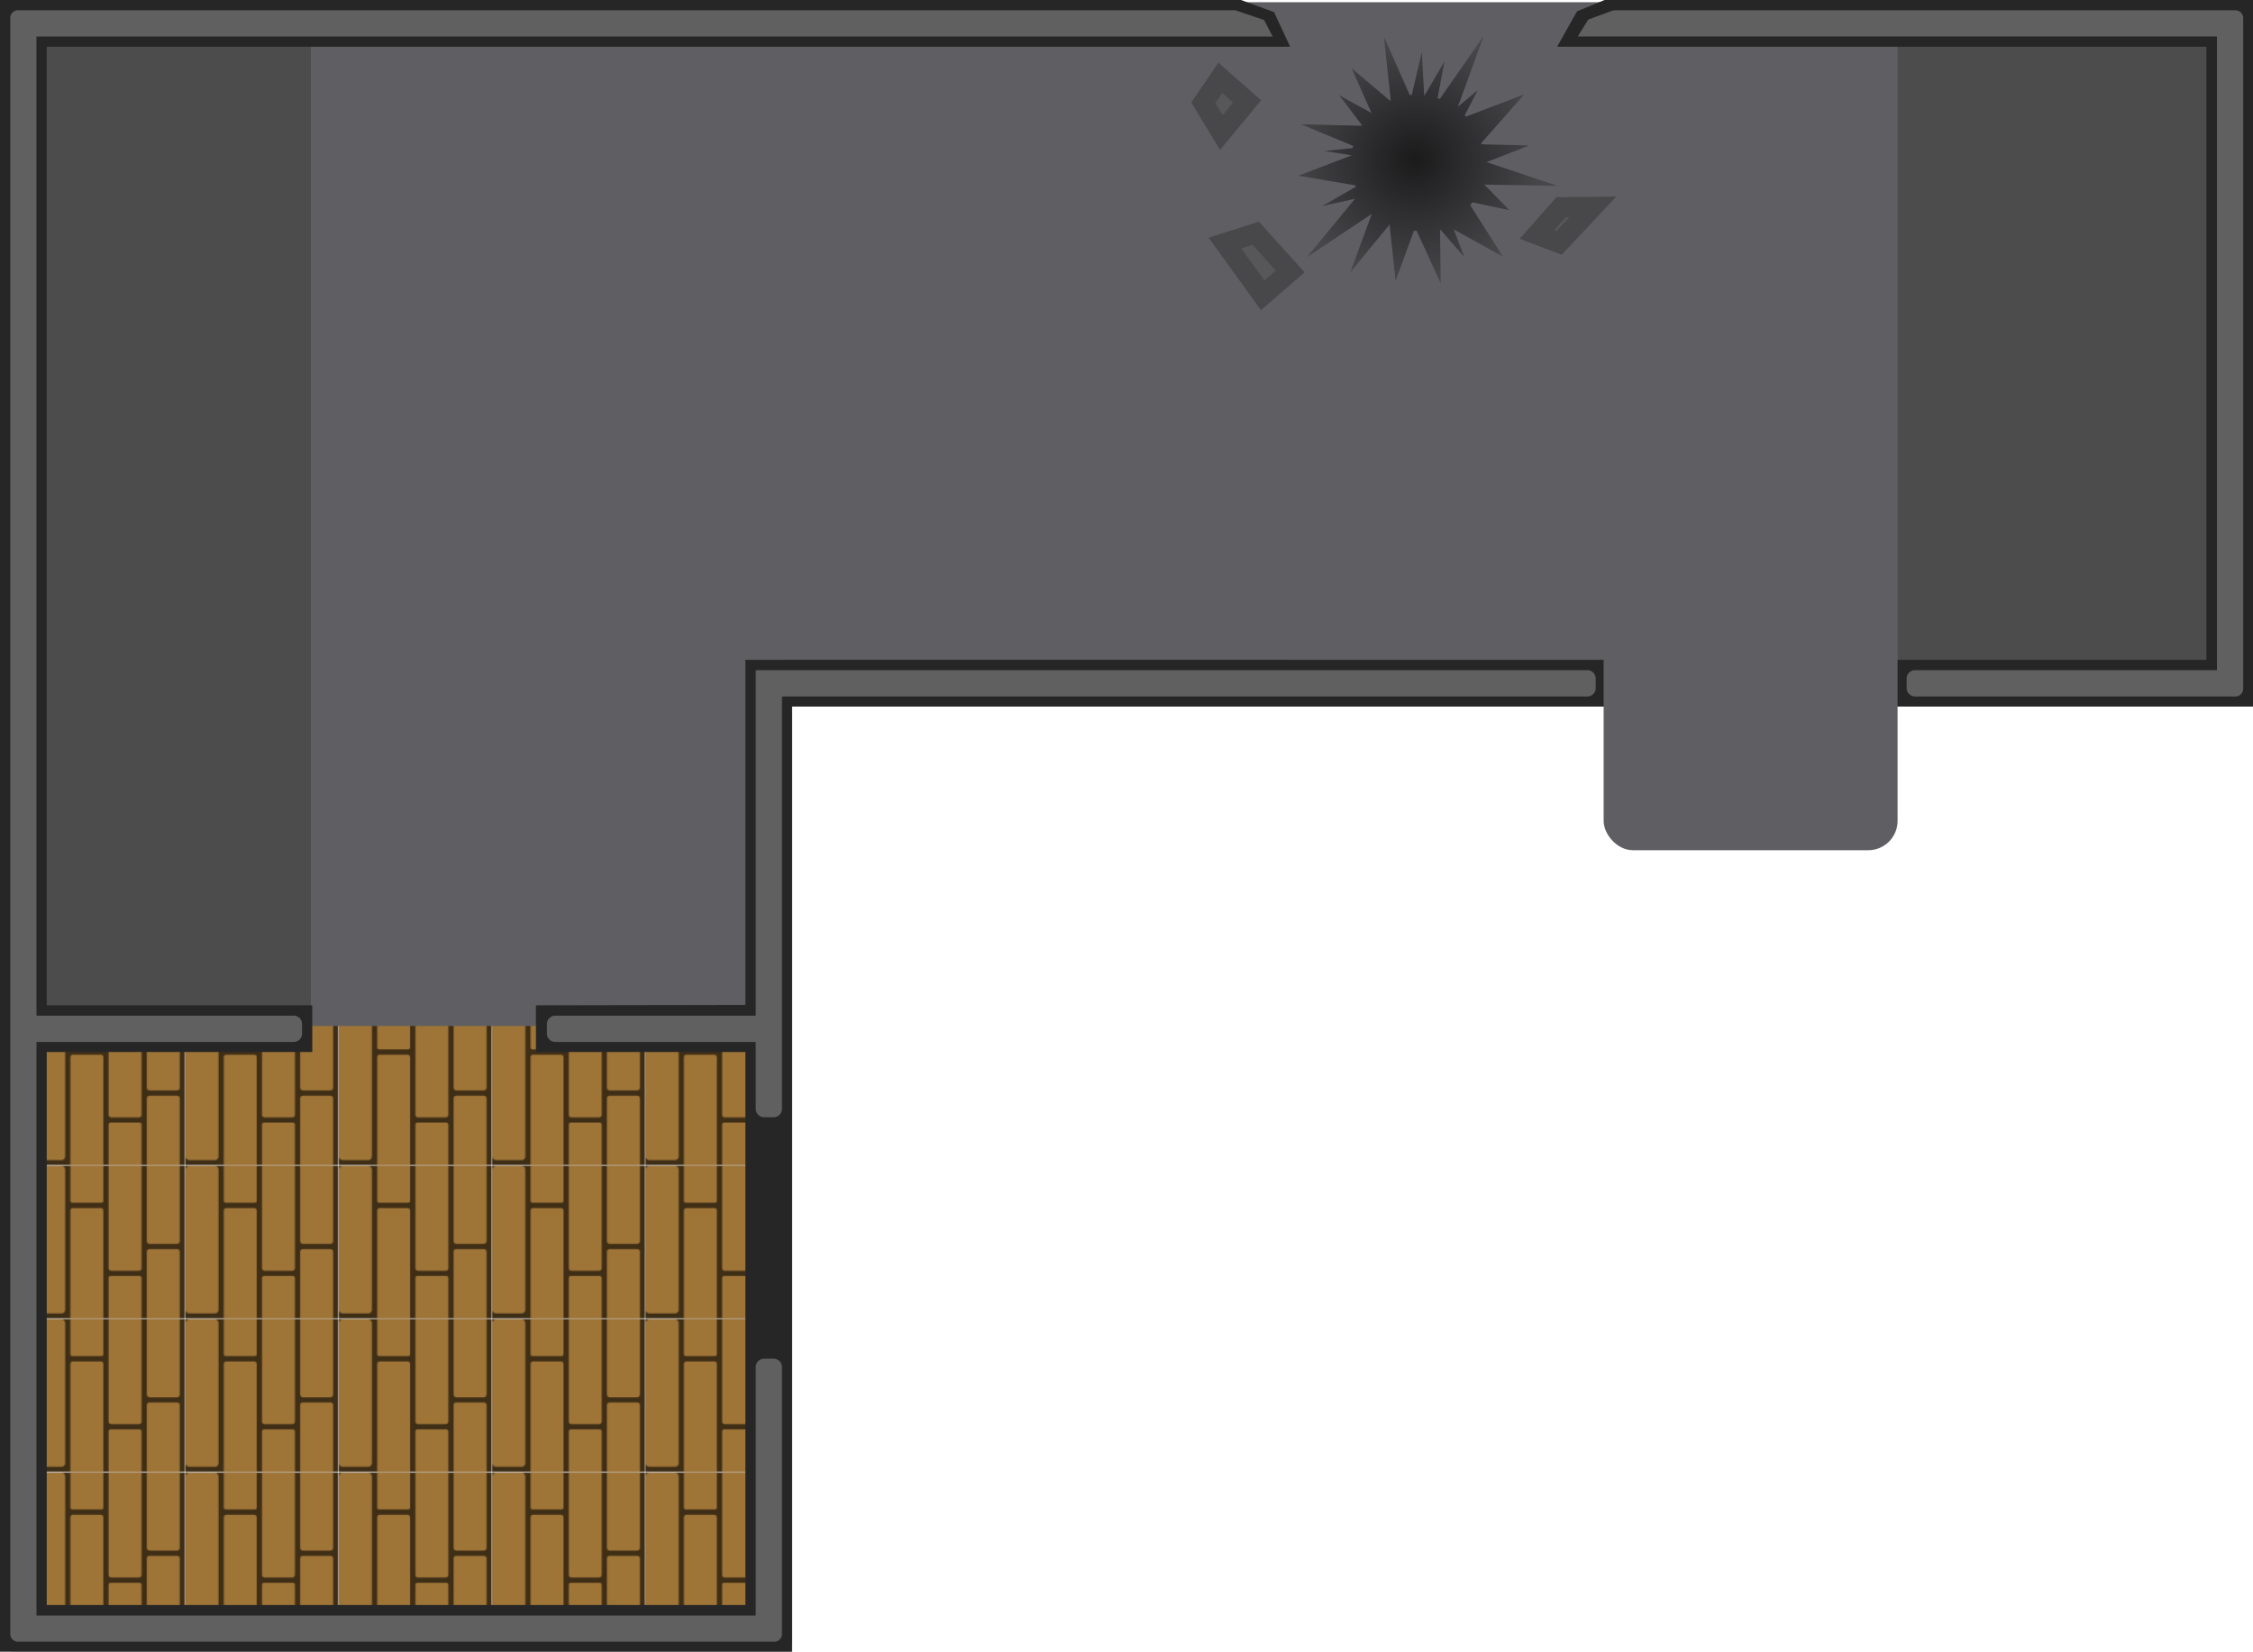 <?xml version="1.0" encoding="UTF-8" standalone="no"?>
<!-- Created with Inkscape (http://www.inkscape.org/) -->

<svg
   width="2027.256"
   height="1486.186"
   viewBox="0 0 2027.256 1486.186"
   version="1.1"
   id="SVGRoot"
   xml:space="preserve"
   sodipodi:docname="refinery_floor.svg"
   inkscape:version="1.3 (0e150ed6c4, 2023-07-21)"
   inkscape:export-filename="refinery_floor.png"
   inkscape:export-xdpi="96"
   inkscape:export-ydpi="96"
   xmlns:inkscape="http://www.inkscape.org/namespaces/inkscape"
   xmlns:sodipodi="http://sodipodi.sourceforge.net/DTD/sodipodi-0.dtd"
   xmlns:xlink="http://www.w3.org/1999/xlink"
   xmlns="http://www.w3.org/2000/svg"
   xmlns:svg="http://www.w3.org/2000/svg"><sodipodi:namedview
     id="namedview1"
     pagecolor="#ffffff"
     bordercolor="#000000"
     borderopacity="0.25"
     inkscape:showpageshadow="2"
     inkscape:pageopacity="0.0"
     inkscape:pagecheckerboard="0"
     inkscape:deskcolor="#d1d1d1"
     inkscape:zoom="1"
     inkscape:cx="352.49999"
     inkscape:cy="1090"
     inkscape:window-width="1440"
     inkscape:window-height="829"
     inkscape:window-x="0"
     inkscape:window-y="0"
     inkscape:window-maximized="1"
     inkscape:current-layer="SVGRoot" /><defs
     id="defs25399"><pattern
       inkscape:collect="always"
       xlink:href="#pattern29"
       preserveAspectRatio="xMidYMid"
       id="pattern30"
       patternTransform="translate(28.986,1325.059)"
       x="0"
       y="0" /><inkscape:path-effect
       effect="fillet_chamfer"
       id="path-effect14"
       is_visible="true"
       lpeversion="1"
       nodesatellites_param="F,0,0,1,0,0,0,1 @ F,0,0,1,0,0,0,1 @ F,0,0,1,0,0,0,1 @ F,0,0,1,0,0,0,1 @ F,0,0,1,0,0,0,1 @ F,0,0,1,0,0,0,1 @ F,0,0,1,0,2,0,1 @ F,0,0,1,0,2,0,1 @ F,0,0,1,0,0,0,1 @ F,0,0,1,0,0,0,1 @ F,0,0,1,0,0,0,1 @ F,0,0,1,0,2,0,1 @ F,0,0,1,0,2,0,1 @ F,0,0,1,0,0,0,1 @ F,0,0,1,0,0,0,1 @ F,0,0,1,0,0,0,1 @ F,0,0,1,0,0,0,1 @ F,0,0,1,0,0,0,1 | F,0,0,1,0,0,0,1 @ F,0,0,1,0,0,0,1 @ F,0,0,1,0,0,0,1 @ F,0,1,1,0,0,0,1 @ F,0,1,1,0,0,0,1 @ F,0,1,1,0,2,0,1 @ F,0,1,1,0,2,0,1 @ F,0,1,1,0,0,0,1 @ F,0,1,1,0,0,0,1 @ F,0,0,1,0,0,0,1 @ F,0,0,1,0,0,0,1 | F,0,0,1,0,0,0,1 @ F,0,0,1,0,0,0,1 @ F,0,0,1,0,2,0,1 @ F,0,0,1,0,2,0,1 @ F,0,0,1,0,0,0,1 @ F,0,0,1,0,2,0,1 @ F,0,0,1,0,2,0,1 @ F,0,0,1,0,0,0,1 @ F,0,1,1,0,2,0,1 @ F,0,1,1,0,2,0,1"
       radius="2"
       unit="px"
       method="auto"
       mode="F"
       chamfer_steps="1"
       flexible="false"
       use_knot_distance="true"
       apply_no_radius="true"
       apply_with_radius="true"
       only_selected="true"
       hide_knots="false" /><pattern
       xlink:href="#pattern286"
       preserveAspectRatio="xMidYMid"
       id="pattern5"
       patternTransform="translate(-3.509,1385.858)" /><pattern
       xlink:href="#pattern285"
       preserveAspectRatio="xMidYMid"
       id="pattern286"
       patternTransform="translate(55.487,1385.335)" /><pattern
       patternUnits="userSpaceOnUse"
       width="137.032"
       height="138.003"
       patternTransform="translate(55.487,1385.636)"
       preserveAspectRatio="xMidYMid"
       id="pattern285"><g
         id="g30273-44-1-8"
         transform="matrix(1.01,0,0,1.06,594.383,-887.4)"
         style="display:inline;fill:#4d4d4d"><rect
           style="fill:#3f2e16;fill-opacity:1;stroke-width:3.876;paint-order:markers stroke fill"
           id="rect29065-7-7-6"
           width="135.632"
           height="130.188"
           x="-588.311"
           y="837.216"
           ry="0" /><rect
           style="fill:#9e7437;fill-opacity:1;stroke-width:1.164;paint-order:markers stroke fill"
           id="rect29067-9-53-04-8"
           width="29.376"
           height="125.797"
           x="-588.306"
           y="837.234"
           ry="3.023" /><rect
           style="fill:#9e7437;fill-opacity:1;stroke-width:0.978;paint-order:markers stroke fill"
           id="rect29067-9-5-08-2-1"
           width="29.376"
           height="88.716"
           x="-553.768"
           y="873.519"
           ry="2.132" /><rect
           style="fill:#9e7437;fill-opacity:1;stroke-width:0.978;paint-order:markers stroke fill"
           id="rect29067-9-5-0-78-2-8"
           width="29.376"
           height="88.716"
           x="-519.607"
           y="837.492"
           ry="2.132" /><rect
           style="fill:#9e7437;fill-opacity:1;stroke-width:0.488;paint-order:markers stroke fill"
           id="rect29067-9-5-3-91-3-0"
           width="29.376"
           height="22.074"
           x="-553.773"
           y="845.92"
           ry="1.68" /><rect
           style="fill:#9e7437;fill-opacity:1;stroke-width:0.552;paint-order:markers stroke fill"
           id="rect29067-9-5-3-3-2-3-7"
           width="29.376"
           height="28.261"
           x="-486.286"
           y="908.384"
           ry="2.15" /><rect
           style="fill:#9e7437;fill-opacity:1;stroke-width:0.57;paint-order:markers stroke fill"
           id="rect29067-9-5-3-9-7-6-2"
           width="29.376"
           height="30.206"
           x="-486.238"
           y="873.288"
           ry="2.298" /><rect
           style="fill:#9e7437;fill-opacity:1;stroke-width:0.488;paint-order:markers stroke fill"
           id="rect29067-9-5-3-19-8-4-7"
           width="29.376"
           height="22.074"
           x="-519.712"
           y="931.218"
           ry="1.68" /><rect
           style="fill:#9e7437;fill-opacity:1;stroke-width:0.488;paint-order:markers stroke fill"
           id="rect29067-9-5-3-1-7-7-0"
           width="29.376"
           height="22.074"
           x="-553.804"
           y="837.21"
           ry="0" /><rect
           style="fill:#9e7437;fill-opacity:1;stroke-width:0.488;paint-order:markers stroke fill"
           id="rect29067-9-5-3-1-3-1-2-27"
           width="29.376"
           height="22.074"
           x="-519.777"
           y="945.329"
           ry="0" /><rect
           style="fill:#9e7437;fill-opacity:1;stroke-width:0.972;paint-order:markers stroke fill"
           id="rect29067-9-5-9-6-8-3"
           width="29.376"
           height="87.744"
           x="-553.756"
           y="879.657"
           ry="0" /><rect
           style="fill:#9e7437;fill-opacity:1;stroke-width:0.937;paint-order:markers stroke fill"
           id="rect29067-9-5-9-1-2-3-1"
           width="29.376"
           height="81.557"
           x="-519.536"
           y="837.235"
           ry="0" /><rect
           style="fill:#9e7437;fill-opacity:1;stroke-width:0.658;paint-order:markers stroke fill"
           id="rect29067-9-5-9-1-0-1-1-6"
           width="29.376"
           height="40.191"
           x="-486.313"
           y="927.212"
           ry="0" /><rect
           style="fill:#9e7437;fill-opacity:1;stroke-width:0.658;paint-order:markers stroke fill"
           id="rect29067-9-5-9-1-0-0-8-74-0"
           width="29.376"
           height="40.191"
           x="-486.24"
           y="837.206"
           ry="0" /></g></pattern><radialGradient
       id="a"
       cx="141.735"
       cy="145.99"
       gradientTransform="matrix(1.084,-0.291,0.282,1.052,1078.747,30.818)"
       gradientUnits="userSpaceOnUse"
       r="104.415"><stop
         offset="0"
         stop-opacity=".9"
         id="stop2" /><stop
         offset="1"
         stop-opacity=".3"
         id="stop4" /></radialGradient><inkscape:path-effect
       effect="fillet_chamfer"
       id="path-effect1"
       is_visible="true"
       lpeversion="1"
       nodesatellites_param="F,0,1,1,0,1.852,0,1 @ F,0,1,1,0,1.852,0,1 @ F,0,1,1,0,1.852,0,1 @ F,0,0,1,0,0,0,1 @ F,0,1,1,0,1.852,0,1 @ F,0,1,1,0,1.852,0,1 @ F,0,0,1,0,0,0,1 @ F,0,0,1,0,0,0,1 @ F,0,0,1,0,0,0,1 @ F,0,0,1,0,0,0,1 @ F,0,0,1,0,0,0,1 @ F,0,0,1,0,0,0,1 @ F,0,0,1,0,0,0,1 @ F,0,0,1,0,0,0,1 @ F,0,0,1,0,0,0,1 @ F,0,0,1,0,0,0,1 | F,0,0,1,0,0,0,1 @ F,0,0,1,0,0,0,1 @ F,0,0,1,0,0,0,1 @ F,0,0,1,0,0,0,1 | F,0,0,1,0,0,0,1 @ F,0,0,1,0,0,0,1 @ F,0,0,1,0,0,0,1 @ F,0,0,1,0,0,0,1 | F,0,0,1,0,0,0,1 @ F,0,0,1,0,0,0,1 @ F,0,0,1,0,0,0,1 @ F,0,0,1,0,0,0,1"
       radius="7"
       unit="px"
       method="auto"
       mode="F"
       chamfer_steps="1"
       flexible="false"
       use_knot_distance="true"
       apply_no_radius="true"
       apply_with_radius="true"
       only_selected="true"
       hide_knots="false" /><pattern
       patternUnits="userSpaceOnUse"
       width="137.032"
       height="138.003"
       patternTransform="translate(30.83,1313.364)"
       preserveAspectRatio="xMidYMid"
       id="pattern16"><g
         id="g16"
         transform="translate(-159.046,-1572)"><rect
           style="fill:#3f2e16;fill-opacity:1;stroke-width:4.011;paint-order:markers stroke fill"
           id="rect16"
           width="137.032"
           height="137.993"
           x="159.046"
           y="1572.01"
           ry="0" /><path
           id="path16"
           style="fill:#9e7437;fill-opacity:1;stroke-width:1.205;paint-order:markers stroke fill"
           d="m 262.172,1572 v 67.826 c 0,1.349 1.086,2.436 2.436,2.436 h 24.807 c 1.35,0 2.436,-1.086 2.436,-2.436 V 1572 Z m -68.215,0 v 30.85 c 0,0.986 0.795,1.781 1.781,1.781 h 26.119 c 0.986,0 1.779,-0.795 1.779,-1.781 V 1572 Z m -31.701,0.025 c -1.775,0 -3.205,1.43 -3.205,3.205 v 126.93 c 0,1.775 1.43,3.205 3.205,3.205 h 23.27 c 1.775,0 3.205,-1.43 3.205,-3.205 v -126.93 c 0,-1.775 -1.43,-3.205 -3.205,-3.205 z m 66.275,0 v 92.049 c 0,1.252 1.008,2.26 2.26,2.26 h 25.16 c 1.252,0 2.26,-1.008 2.26,-2.26 v -89.516 -2.533 z m -32.314,38.461 c -1.252,0 -2.26,1.008 -2.26,2.26 V 1710 h 29.68 v -93.004 -4.246 c 0,-1.252 -1.008,-2.26 -2.26,-2.26 z m 68.232,36.955 c -1.263,0 -2.277,1.017 -2.277,2.279 v 60.277 h 29.678 v -60.277 c 0,-1.263 -1.017,-2.279 -2.279,-2.279 z m -34.137,24.203 c -0.986,0 -1.781,0.793 -1.781,1.779 v 36.574 h 29.68 v -36.574 c 0,-0.986 -0.795,-1.779 -1.781,-1.779 z"
           sodipodi:nodetypes="csssscccssssccssssssssscsssscccsscccsssssccsssssccsss" /></g></pattern><pattern
       patternUnits="userSpaceOnUse"
       width="137.504"
       height="137.366"
       patternTransform="translate(18.986,1325.059)"
       preserveAspectRatio="xMidYMid"
       id="pattern29"
       inkscape:label="pattern29"><g
         id="g29"
         transform="translate(600.954,-1512.641)"><rect
           style="fill:#3f2e16;fill-opacity:1;stroke-width:4.018;paint-order:markers stroke fill"
           id="rect23"
           width="137.504"
           height="137.362"
           x="-600.954"
           y="1512.641"
           ry="0" /><path
           style="fill:#9e7437;fill-opacity:1;stroke-width:1.205;paint-order:markers stroke fill"
           d="m -530.421,1611.65 c -0.986,0 -1.781,0.793 -1.781,1.779 v 36.574 h 29.68 v -36.574 c 0,-0.986 -0.795,-1.779 -1.781,-1.779 z"
           id="path23" /><path
           style="fill:#9e7437;fill-opacity:1;stroke-width:1.205;paint-order:markers stroke fill"
           d="m -495.551,1587.447 c -1.263,0 -2.277,1.017 -2.277,2.279 v 60.277 h 29.678 v -60.277 c 0,-1.263 -1.017,-2.279 -2.279,-2.279 z"
           id="path24" /><path
           style="fill:#9e7437;fill-opacity:1;stroke-width:1.205;paint-order:markers stroke fill"
           d="m -564.316,1550.492 c -1.252,0 -2.26,1.008 -2.26,2.26 v 97.254 h 29.68 v -93.004 -4.246 c 0,-1.252 -1.008,-2.26 -2.26,-2.26 z"
           id="path25" /><path
           style="fill:#9e7437;fill-opacity:1;stroke-width:1.205;paint-order:markers stroke fill"
           d="m -532.202,1512.641 v 92.049 c 0,1.252 1.008,2.26 2.26,2.26 h 25.16 c 1.252,0 2.26,-1.008 2.26,-2.26 v -89.516 -2.533 z"
           id="path26" /><path
           style="fill:#9e7437;fill-opacity:1;stroke-width:1.205;paint-order:markers stroke fill"
           d="m -597.744,1512.641 c -1.775,0 -3.205,1.43 -3.205,3.206 v 126.319 c 0,1.775 1.43,3.205 3.205,3.205 h 23.27 c 1.775,0 3.205,-1.43 3.205,-3.205 v -126.319 c 0,-1.776 -1.43,-3.206 -3.205,-3.206 z"
           id="path27"
           sodipodi:nodetypes="sssssssss" /><path
           style="fill:#9e7437;fill-opacity:1;stroke-width:1.205;paint-order:markers stroke fill"
           d="m -566.576,1512.641 v 31.378 c 0,0.986 0.795,1.781 1.781,1.781 h 26.119 c 0.986,0 1.779,-0.795 1.779,-1.781 v -31.378 z"
           id="path28"
           sodipodi:nodetypes="csssscc" /><path
           style="fill:#9e7437;fill-opacity:1;stroke-width:1.205;paint-order:markers stroke fill"
           d="m -497.828,1512.641 v 67.673 c 0,1.349 1.086,2.436 2.436,2.436 h 24.807 c 1.35,0 2.436,-1.086 2.436,-2.436 v -67.673 z"
           id="path29"
           sodipodi:nodetypes="csssscc" /></g></pattern></defs><rect
     style="fill:url(#pattern30);stroke:none;stroke-width:1.012"
     width="647.092"
     height="536.477"
     x="32.83"
     y="916.89"
     id="rect29" /><rect
     style="display:inline;fill:#4c4c4c;fill-opacity:1;stroke-width:1.037;-inkscape-stroke:none;paint-order:markers stroke fill;stop-color:#000000"
     id="rect5"
     width="331.262"
     height="601.076"
     x="1671.666"
     y="32.838" /><rect
     style="display:inline;fill:#5f5f63;fill-opacity:1;stroke-width:1.797;-inkscape-stroke:none;paint-order:markers stroke fill;stop-color:#000000"
     id="rect2"
     width="687.265"
     height="897.507"
     x="8.807"
     y="25.62" /><rect
     style="display:inline;fill:#4c4c4c;fill-opacity:1;stroke-width:1.121;-inkscape-stroke:none;paint-order:markers stroke fill;stop-color:#000000"
     id="rect3"
     width="270.976"
     height="919.516"
     x="8.807"
     y="25.62" /><rect
     style="display:inline;fill:#5f5f63;fill-opacity:1;stroke-width:1.802;-inkscape-stroke:none;paint-order:markers stroke fill;stop-color:#000000"
     id="rect4"
     width="1029.588"
     height="631.752"
     x="677.87"
     y="2" /><path
     d="m 1245.268,33.086 6.094,57.095 a 61.405,59.811 75 0 0 -0.697,0.364 l -34.423,-29.076 17.809,40.187 -29.052,-16.002 20.404,26.897 a 61.405,59.811 75 0 0 -0.339,0.606 l -54.494,-1.367 47.013,19.49 a 61.405,59.811 75 0 0 -0.457,1.981 l -25.583,2.544 24.633,3.923 a 61.405,59.811 75 0 0 -0.01,0.055 l -47.853,18.297 51.211,8.684 a 61.405,59.811 75 0 0 0.446,1.299 l -30.366,17.386 29.639,-6.614 -43.361,52.642 58.497,-39.077 -19.413,52.567 35.383,-42.95 5.426,50.773 16.5,-45.259 a 61.405,59.811 75 0 0 2.484,0.238 l 21.616,47.123 -0.65,-48.653 21.793,24.938 -9.45,-24.781 44.159,24.408 -29.317,-46.233 a 61.405,59.811 75 0 0 1.951,-2.547 l 33.182,7.034 -22.405,-22.98 65.715,1.1 -63.697,-21.305 38.354,-14.985 -42.937,-1.077 a 61.405,59.811 75 0 0 -0.284,-0.97 l 38.669,-43.919 -52.313,20.005 a 61.405,59.811 75 0 0 -1.178,-1.228 l 11.745,-22.593 -17.943,14.972 23.25,-63.741 -39.457,56.64 a 61.405,59.811 75 0 0 -2.068,-0.731 l 6.332,-33.15 -17.88,30.556 a 61.405,59.811 75 0 0 -0.48,-0.055 l -2.085,-38.921 -9.026,38.72 a 61.405,59.811 75 0 0 -1.829,0.156 z"
     fill="url(#a)"
     id="path7"
     style="opacity:0.8;fill:url(#a);stroke-width:2.341" /><path
     style="opacity:1;fill:#575759;fill-opacity:1;stroke:#48484a;stroke-width:18.149;stroke-opacity:1;paint-order:stroke fill markers"
     d="m 1136.174,265.699 -34,-47 27.755,-8.846 31,34.382 z"
     id="path1"
     sodipodi:nodetypes="ccccc" /><path
     style="opacity:1;fill:#575759;fill-opacity:1;stroke:#48484a;stroke-width:18.149;stroke-opacity:1;paint-order:stroke fill markers"
     d="m 1433.244,186.147 -30.486,32.42 -19.893,-7.525 21.766,-24.594 z"
     id="path2"
     sodipodi:nodetypes="ccccc" /><path
     style="opacity:1;fill:#575759;fill-opacity:1;stroke:#48484a;stroke-width:18.149;stroke-opacity:1;paint-order:stroke fill markers"
     d="m 1098.948,119.282 -16.267,-26.816 15.35,-22.485 24.138,21.237 z"
     id="path3"
     sodipodi:nodetypes="ccccc" /><g
     id="g14"
     transform="translate(2.471,1484.186)"><path
       id="rect12"
       style="fill:#262626;fill-opacity:1;stroke:#262626;stroke-width:4;stroke-dasharray:none;stroke-opacity:1"
       d="M -0.471,-1482.186 V -0.043 L 708.238,0 v -6.418 h 0.043 V -850.434 h 732.682 v -38.047 c -256.911,-0.143 -770.732,-0.041 -770.732,-0.041 V -578 l -188.459,0.325 v 38.051 H 670.231 V -38.051 H 37.58 V -539.625 l 238.953,0 v -38.051 l -238.953,0 V -1444.127 H 1155.287 l -12.834,-27.557 -28.633,-10.494 z m 1985.354,0 v 0.01 h -543.201 l -23.709,9.717 -15.945,28.334 h 582.854 v 555.643 H 1705.457 v 38.049 h 317.27 0.059 v -631.752 z"
       sodipodi:nodetypes="ccccccccccccccccccccccccccccccccccccc" /><path
       id="rect20"
       style="fill:#606060;fill-opacity:1"
       d="m -3.762,-1.913 c 1.023,0 1.852,-0.829 1.852,-1.852 V -388.399 c 3.7e-6,-1.023 -0.829,-1.852 -1.852,-1.852 H -183.761 c -1.023,0 -1.852,0.829 -1.852,1.852 v 63.522 a 2,2 45 0 0 2,2 h 2.247 a 2,2 135 0 0 2,-2 v -59.131 H -8.157 v 136.524 H -69.379 a 2,2 135 0 0 -2,2 v 2.263 a 2,2 45 0 0 2,2 H -8.157 V -8.159 H -302.423 l 2.044,3.927 6.84,2.32 z m -379.803,0 6.011,-2.209 2.516,-4.037 H -527.201 V -158.986 h 71.867 a 2,2 135 0 0 2,-2 v -2.263 a 2,2 45 0 0 -2,-2 h -76.262 c -1.023,0 -1.852,0.829 -1.852,1.852 V -3.765 c 0,1.023 0.829,1.852 1.852,1.852 z m 204.199,-157.073 v -82.235 h 47.705 a 2,2 135 0 0 2,-2 l 0,-2.263 a 2,2 45 0 0 -2,-2 h -47.705 v -15.931 a 2,2 45 0 0 -2,-2 h -2.247 a 2,2 135 0 0 -2,2 v 98.166 h -191.708 a 2,2 135 0 0 -2,2 v 2.263 a 2,2 45 0 0 2,2 z"
       transform="matrix(-3.78,0,0,-3.78,-0.47,-1482.186)"
       inkscape:path-effect="#path-effect14"
       inkscape:original-d="m -3.7623744,-1.9125323 c 1.0228734,0 1.8520833,-0.8292103 1.8520833,-1.8520833 V -388.39901 c 3.7e-6,-1.02288 -0.8292073,-1.85209 -1.8520833,-1.85209 H -183.7612 c -1.02288,0 -1.85209,0.82921 -1.85209,1.85209 v 65.52209 h 6.24665 v -61.13063 H -8.1569382 v 136.52448 l -63.2224978,0 v 6.26267 l 63.2224978,0 V -8.1591794 H -302.42269 l 2.04432,3.926892 6.8404,2.3197551 z m -379.8031656,0 6.011,-2.2091675 2.51561,-4.0374796 H -527.20122 V -158.98563 h 73.86737 v -6.26267 h -78.26193 c -1.02288,0 -1.85209,0.82921 -1.85209,1.85209 V -3.7646156 c 0,1.0228756 0.82921,1.852087 1.85209,1.8520833 z m 204.1989,-157.0730977 v -82.23477 h 49.70497 v -6.26267 h -49.70497 v -17.93121 h -6.24665 v 100.16598 h -193.70784 v 6.26267 z"
       sodipodi:nodetypes="sscsssccccccccccccscccccccsssccccccccccccc" /></g><rect
     style="fill:#5f5f63;fill-opacity:1;stroke-width:1.693;paint-order:stroke fill markers"
     id="rect6"
     width="264.495"
     height="198.974"
     x="1442.962"
     y="566.002"
     ry="26.413"
     rx="26.413" /><g
     id="g23"
     transform="translate(2,2)"><rect
       style="fill:#3f2e16;fill-opacity:1;stroke-width:4.018;paint-order:markers stroke fill"
       id="rect29065-7-7-6-5"
       width="137.504"
       height="137.362"
       x="-600.954"
       y="1512.641"
       ry="0" /><path
       style="fill:#9e7437;fill-opacity:1;stroke-width:1.205;paint-order:markers stroke fill"
       d="m -530.421,1611.65 c -0.986,0 -1.781,0.793 -1.781,1.779 v 36.574 h 29.68 v -36.574 c 0,-0.986 -0.795,-1.779 -1.781,-1.779 z"
       id="path22" /><path
       style="fill:#9e7437;fill-opacity:1;stroke-width:1.205;paint-order:markers stroke fill"
       d="m -495.551,1587.447 c -1.263,0 -2.277,1.017 -2.277,2.279 v 60.277 h 29.678 v -60.277 c 0,-1.263 -1.017,-2.279 -2.279,-2.279 z"
       id="path21" /><path
       style="fill:#9e7437;fill-opacity:1;stroke-width:1.205;paint-order:markers stroke fill"
       d="m -564.316,1550.492 c -1.252,0 -2.26,1.008 -2.26,2.26 v 97.254 h 29.68 v -93.004 -4.246 c 0,-1.252 -1.008,-2.26 -2.26,-2.26 z"
       id="path20" /><path
       style="fill:#9e7437;fill-opacity:1;stroke-width:1.205;paint-order:markers stroke fill"
       d="m -532.202,1512.641 v 92.049 c 0,1.252 1.008,2.26 2.26,2.26 h 25.16 c 1.252,0 2.26,-1.008 2.26,-2.26 v -89.516 -2.533 z"
       id="path19" /><path
       style="fill:#9e7437;fill-opacity:1;stroke-width:1.205;paint-order:markers stroke fill"
       d="m -597.744,1512.641 c -1.775,0 -3.205,1.43 -3.205,3.206 v 126.319 c 0,1.775 1.43,3.205 3.205,3.205 h 23.27 c 1.775,0 3.205,-1.43 3.205,-3.205 v -126.319 c 0,-1.776 -1.43,-3.206 -3.205,-3.206 z"
       id="path18"
       sodipodi:nodetypes="sssssssss" /><path
       style="fill:#9e7437;fill-opacity:1;stroke-width:1.205;paint-order:markers stroke fill"
       d="m -566.576,1512.641 v 31.378 c 0,0.986 0.795,1.781 1.781,1.781 h 26.119 c 0.986,0 1.779,-0.795 1.779,-1.781 v -31.378 z"
       id="path17"
       sodipodi:nodetypes="csssscc" /><path
       style="fill:#9e7437;fill-opacity:1;stroke-width:1.205;paint-order:markers stroke fill"
       d="m -497.828,1512.641 v 67.673 c 0,1.349 1.086,2.436 2.436,2.436 h 24.807 c 1.35,0 2.436,-1.086 2.436,-2.436 v -67.673 z"
       id="rect29067-9-53-04-8-3"
       sodipodi:nodetypes="csssscc" /></g></svg>
